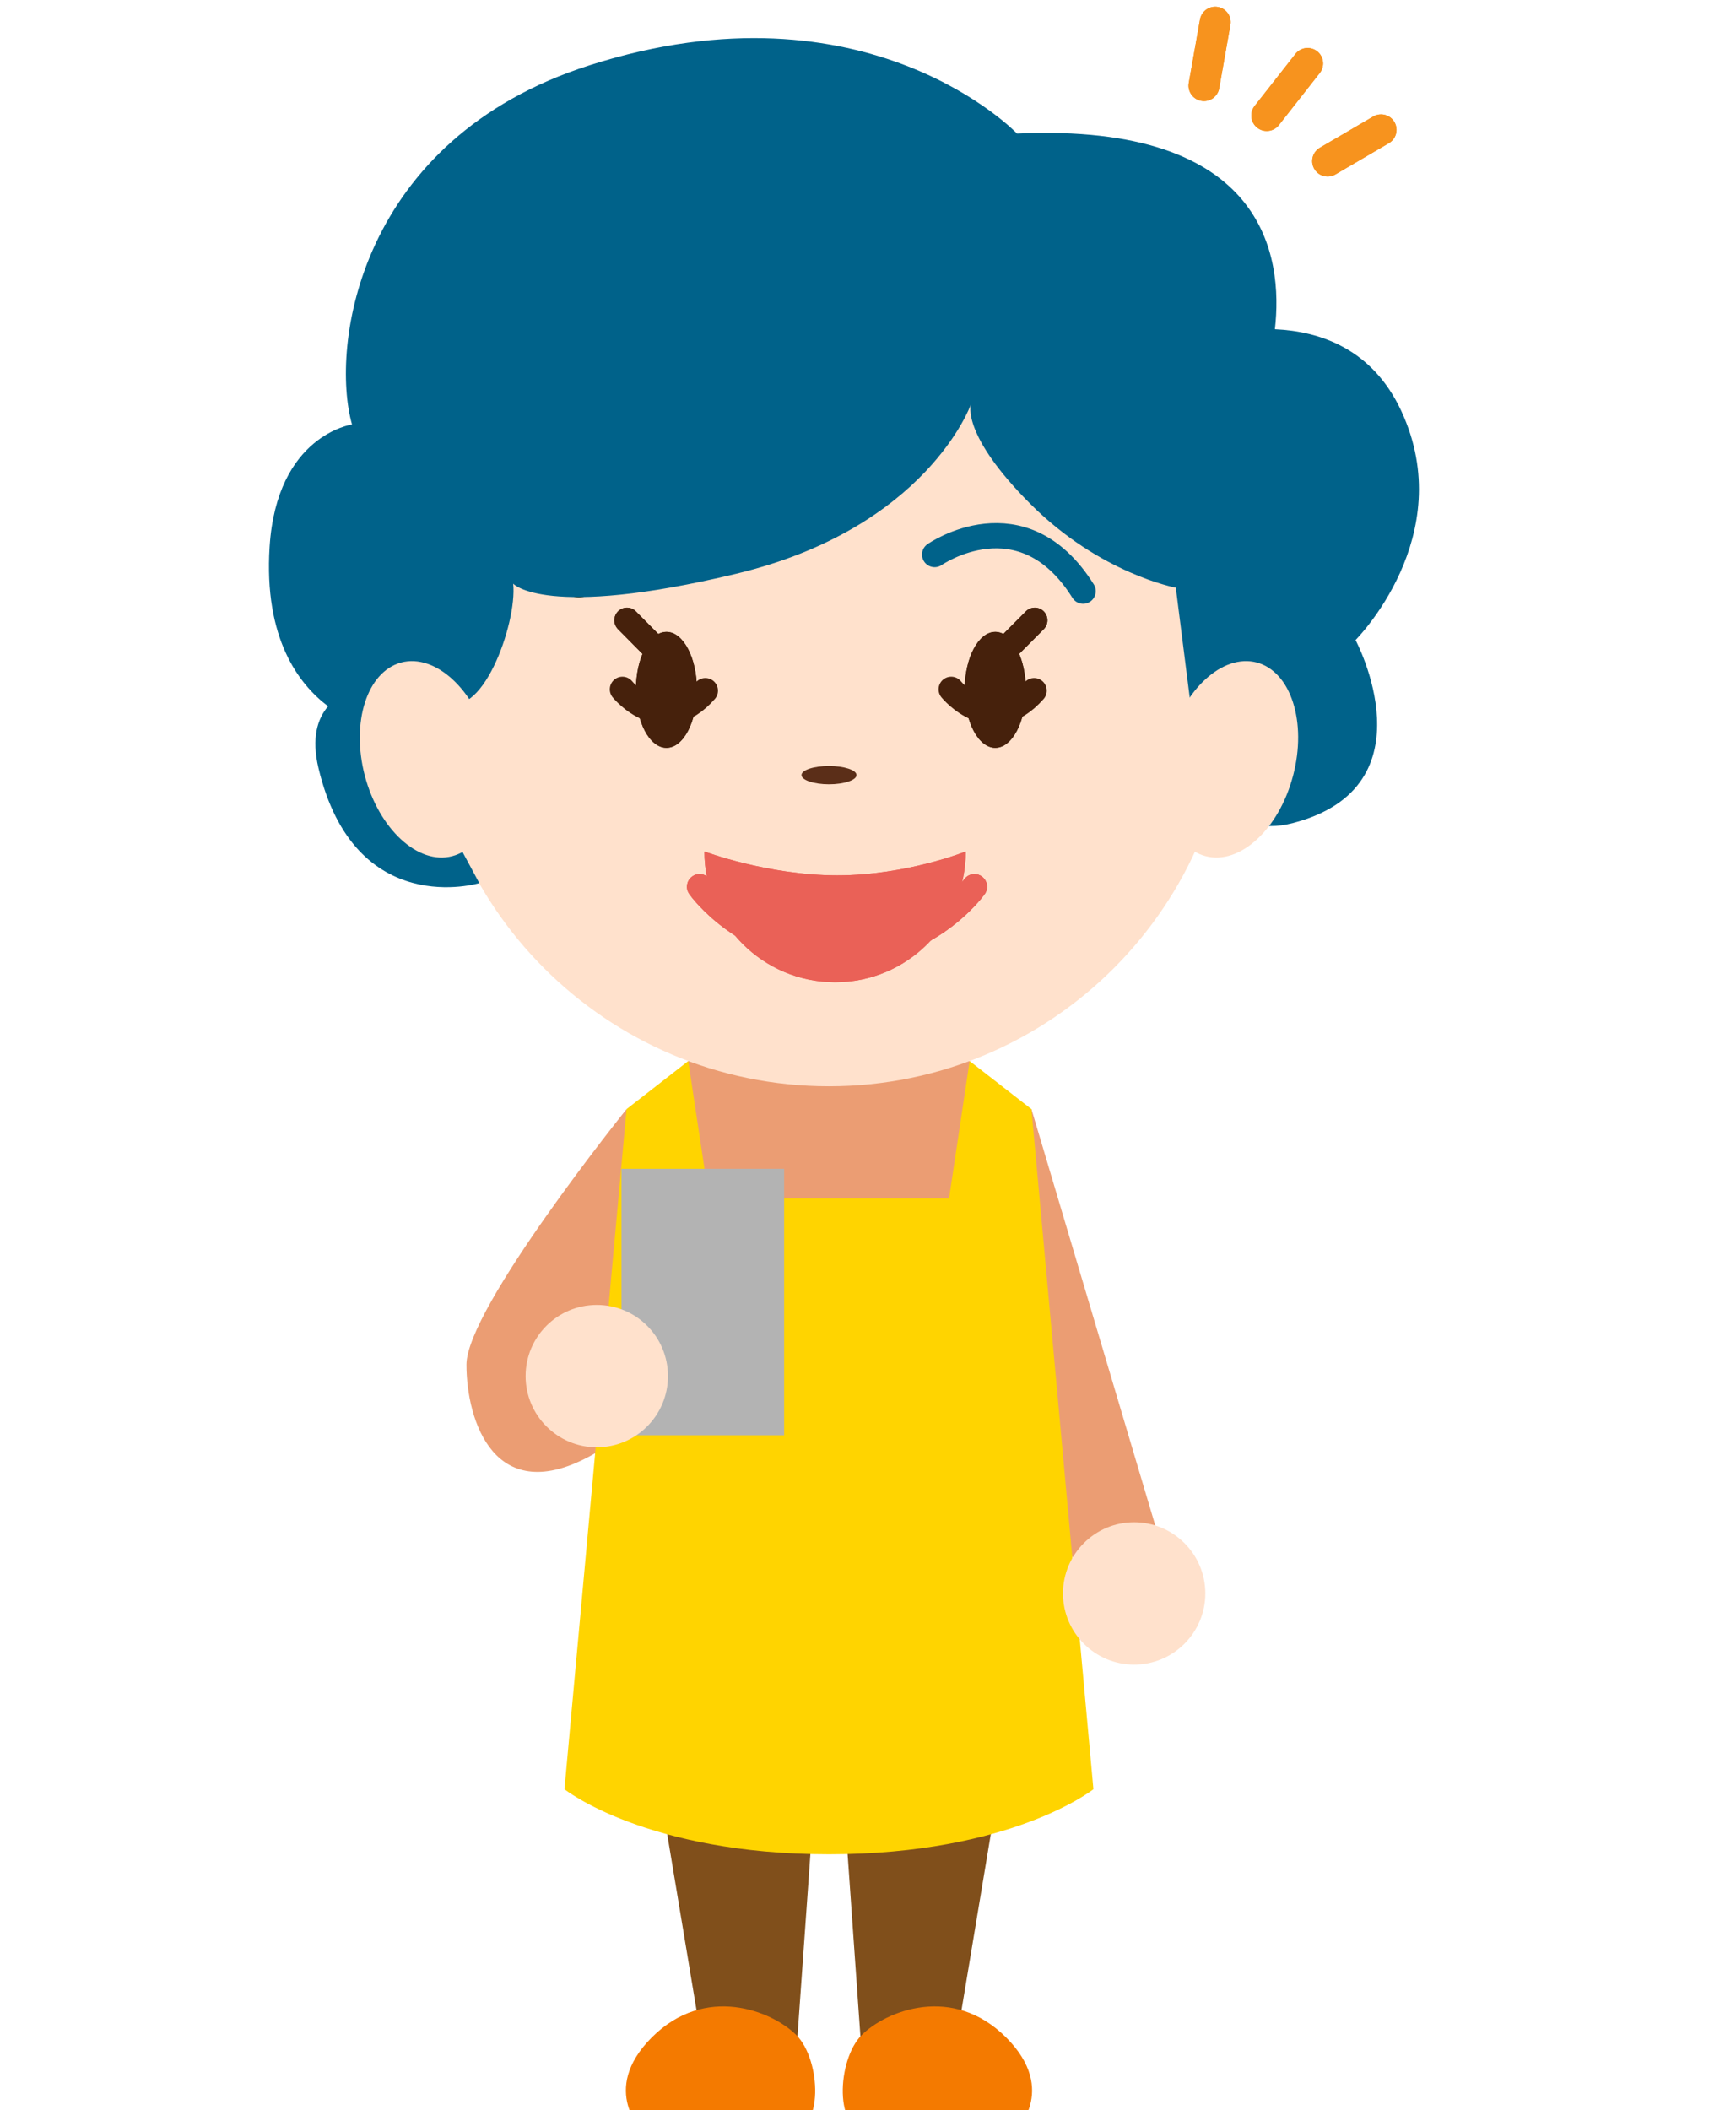 <svg xmlns="http://www.w3.org/2000/svg" xmlns:xlink="http://www.w3.org/1999/xlink" preserveAspectRatio="xMidYMid meet" width="130" height="158" viewBox="0 0 130 158" style="width:100%;height:100%"><defs><animate repeatCount="indefinite" dur="3.003s" begin="0s" xlink:href="#_R_G_L_9_G_M" fill="freeze" attributeName="opacity" from="1" to="0" keyTimes="0;0.289;0.289;1" values="1;1;0;0" keySplines="0 0 0 0;0 0 0 0;0 0 0 0" calcMode="spline"/><animate repeatCount="indefinite" dur="3.003s" begin="0s" xlink:href="#_R_G_L_8_G_M" fill="freeze" attributeName="opacity" from="0" to="0" keyTimes="0;0.289;0.289;0.422;0.422;1" values="0;0;1;1;0;0" keySplines="0 0 0 0;0 0 0 0;0 0 0 0;0 0 0 0;0 0 0 0" calcMode="spline"/><animate repeatCount="indefinite" dur="3.003s" begin="0s" xlink:href="#_R_G_L_7_G_M" fill="freeze" attributeName="opacity" from="0" to="0" keyTimes="0;0.422;0.422;0.567;0.567;1" values="0;0;1;1;0;0" keySplines="0 0 0 0;0 0 0 0;0 0 0 0;0 0 0 0;0 0 0 0" calcMode="spline"/><animate repeatCount="indefinite" dur="3.003s" begin="0s" xlink:href="#_R_G_L_6_G_M" fill="freeze" attributeName="opacity" from="0" to="0" keyTimes="0;0.567;0.567;0.7;0.7;1" values="0;0;1;1;0;0" keySplines="0 0 0 0;0 0 0 0;0 0 0 0;0 0 0 0;0 0 0 0" calcMode="spline"/><animate repeatCount="indefinite" dur="3.003s" begin="0s" xlink:href="#_R_G_L_5_G_M" fill="freeze" attributeName="opacity" from="0" to="1" keyTimes="0;0.689;0.689;1" values="0;0;1;1" keySplines="0 0 0 0;0 0 0 0;0 0 0 0" calcMode="spline"/><animate repeatCount="indefinite" dur="3.003s" begin="0s" xlink:href="#_R_G_L_4_G_M" fill="freeze" attributeName="opacity" from="1" to="0" keyTimes="0;0.856;0.856;1" values="1;1;0;0" keySplines="0 0 0 0;0 0 0 0;0 0 0 0" calcMode="spline"/><animate repeatCount="indefinite" dur="3.003s" begin="0s" xlink:href="#_R_G_L_3_G_M" fill="freeze" attributeName="opacity" from="0" to="0" keyTimes="0;0.856;0.856;0.922;0.922;1" values="0;0;1;1;0;0" keySplines="0 0 0 0;0 0 0 0;0 0 0 0;0 0 0 0;0 0 0 0" calcMode="spline"/><animate repeatCount="indefinite" dur="3.003s" begin="0s" xlink:href="#_R_G_L_2_G_M" fill="freeze" attributeName="opacity" from="0" to="1" keyTimes="0;0.922;0.922;1" values="0;0;1;1" keySplines="0 0 0 0;0 0 0 0;0 0 0 0" calcMode="spline"/><animate repeatCount="indefinite" dur="3.003s" begin="0s" xlink:href="#_R_G_L_1_G_M" fill="freeze" attributeName="opacity" from="0" to="0" keyTimes="0;0.3;0.3;0.422;0.422;1" values="0;0;1;1;0;0" keySplines="0 0 0 0;0 0 0 0;0 0 0 0;0 0 0 0;0 0 0 0" calcMode="spline"/><animate repeatCount="indefinite" dur="3.003s" begin="0s" xlink:href="#_R_G_L_0_G_M" fill="freeze" attributeName="opacity" from="0" to="0" keyTimes="0;0.578;0.578;0.7;0.7;1" values="0;0;1;1;0;0" keySplines="0 0 0 0;0 0 0 0;0 0 0 0;0 0 0 0;0 0 0 0" calcMode="spline"/><animate attributeType="XML" attributeName="opacity" dur="3s" from="0" to="1" xlink:href="#time_group"/></defs><g id="_R_G"><g id="_R_G_L_10_G" transform=" translate(65, 79) translate(-45.5, -81)"><path id="_R_G_L_10_G_D_0_P_0" fill="#eb9d73" fill-opacity="1" fill-rule="nonzero" d=" M27.42 85.04 C27.42,85.04 15.43,99.94 15.43,104.17 C15.43,108.39 17.55,115.02 24.88,110.91 C31.36,107.28 31.08,99.26 31.08,99.26 C31.08,99.26 27.42,85.04 27.42,85.04z "/><path id="_R_G_L_10_G_D_1_P_0" fill="#eb9d73" fill-opacity="1" fill-rule="nonzero" d=" M37.01 79.61 C37.01,79.61 32.04,81.44 32.04,81.44 C32.04,81.44 27.19,118.21 27.19,118.21 C27.19,118.21 58.03,118.21 58.03,118.21 C58.03,118.21 53.11,81.44 53.11,81.44 C53.11,81.44 49.69,79.96 49.69,79.96 C49.69,79.96 37.01,79.61 37.01,79.61z "/><path id="_R_G_L_10_G_D_2_P_0" fill="#eb9d73" fill-opacity="1" fill-rule="nonzero" d=" M57.74 85.04 C57.74,85.04 67.44,117.65 67.44,117.65 C67.44,117.65 61.33,119.95 61.33,119.95 C61.33,119.95 51.06,92.52 51.06,92.52 C51.06,92.52 57.74,85.04 57.74,85.04z "/><path id="_R_G_L_10_G_D_3_P_0" fill="#804f1b" fill-opacity="1" fill-rule="nonzero" d=" M28.05 124.83 C28.05,124.83 32.97,154.37 32.97,154.37 C32.97,154.37 40.06,156.71 40.06,156.71 C40.06,156.71 41.44,137.24 41.44,137.24 C41.44,137.24 42.58,131.56 42.58,131.56 C42.58,131.56 43.72,137.24 43.72,137.24 C43.72,137.24 45.09,156.71 45.09,156.71 C45.09,156.71 52.19,154.37 52.19,154.37 C52.19,154.37 57.11,124.83 57.11,124.83 C57.11,124.83 28.05,124.83 28.05,124.83z "/><path id="_R_G_L_10_G_D_4_P_0" fill="#ffd400" fill-opacity="1" fill-rule="nonzero" d=" M42.58 140.83 C56.26,140.83 62.38,135.96 62.38,135.96 C62.38,135.96 57.74,85.04 57.74,85.04 C57.74,85.04 53.11,81.44 53.11,81.44 C53.11,81.44 51.57,91.72 51.57,91.72 C51.57,91.72 42.58,91.72 42.58,91.72 C42.58,91.72 33.59,91.72 33.59,91.72 C33.59,91.72 32.04,81.44 32.04,81.44 C32.04,81.44 27.42,85.04 27.42,85.04 C27.42,85.04 22.77,135.96 22.77,135.96 C22.77,135.96 28.9,140.83 42.58,140.83z "/><path id="_R_G_L_10_G_D_5_P_0" fill="#ffe1cc" fill-opacity="1" fill-rule="nonzero" d=" M72.73 53.18 C72.73,69.83 59.23,83.33 42.58,83.33 C25.92,83.33 12.42,69.83 12.42,53.18 C12.42,36.53 25.92,23.03 42.58,23.03 C59.23,23.03 72.73,36.53 72.73,53.18z "/><path id="_R_G_L_10_G_D_6_P_0" fill="#5b2e18" fill-opacity="1" fill-rule="nonzero" d=" M44.64 60.03 C44.64,60.41 43.71,60.72 42.58,60.72 C41.45,60.72 40.52,60.41 40.52,60.03 C40.52,59.65 41.45,59.35 42.58,59.35 C43.71,59.35 44.64,59.65 44.64,60.03z "/><path id="_R_G_L_10_G_D_7_P_0" fill="#f47a00" fill-opacity="1" fill-rule="nonzero" d=" M40.14 154.37 C38.32,152.55 33.31,150.54 29.31,154.54 C25.32,158.54 28.72,161.68 28.72,161.68 C28.72,161.68 39.52,161.68 39.52,161.68 C42.26,161.68 41.97,156.2 40.14,154.37z "/><path id="_R_G_L_10_G_D_8_P_0" fill="#f47a00" fill-opacity="1" fill-rule="nonzero" d=" M45.02 154.37 C46.84,152.55 51.84,150.54 55.84,154.54 C59.84,158.54 56.44,161.68 56.44,161.68 C56.44,161.68 45.63,161.68 45.63,161.68 C42.89,161.68 43.19,156.2 45.02,154.37z "/><path id="_R_G_L_10_G_D_9_P_0" stroke="#00628a" stroke-linecap="round" stroke-linejoin="round" fill="none" stroke-width="1.891" stroke-opacity="1" d=" M50.49 43.52 C50.49,43.52 57.04,38.95 61.61,46.26 "/><path id="_R_G_L_10_G_D_10_P_0" stroke="#804f1b" stroke-linecap="round" stroke-linejoin="round" fill="none" stroke-width="1.891" stroke-opacity="1" d=" M34.54 42.85 C34.54,42.85 27.49,37.99 23.85,45.81 "/><path id="_R_G_L_10_G_D_11_P_0" fill="#00628a" fill-opacity="1" fill-rule="nonzero" d=" M85.44 32.78 C83.28,28.12 79.36,26.8 75.97,26.65 C76.59,21.25 75.31,11.16 56.66,12 C56.66,12 45.45,0.25 24.67,6.88 C7.29,12.42 5.22,27.97 6.86,33.78 C6.86,33.78 1.23,34.57 0.69,42.93 C0.25,49.8 2.87,53.23 5.07,54.88 C4.28,55.79 3.81,57.24 4.35,59.51 C7.07,70.93 16.39,68.12 16.39,68.12 C16.39,68.12 9.19,54.68 9.19,54.68 C10.23,53.77 11.81,53.04 13.68,54.38 C16.47,56.35 19.25,48.69 18.93,45.7 C18.93,45.7 21.31,48.39 35.62,44.96 C49.92,41.53 53.2,32.29 53.2,32.29 C53.2,32.29 52.46,34.53 57.67,39.74 C62.89,44.96 68.55,46 68.55,46 C68.55,46 69.74,55.39 69.74,55.39 C69.74,55.39 69.85,55.4 70.03,55.43 C70.6,60.66 72.48,64.89 77.33,63.62 C87.85,60.88 82.01,49.92 82.01,49.92 C82.01,49.92 89.78,42.15 85.44,32.78z "/><path id="_R_G_L_10_G_D_12_P_0" fill="#ffe1cc" fill-opacity="1" fill-rule="nonzero" d=" M77.33 60.08 C76.28,64.08 73.35,66.78 70.78,66.1 C68.22,65.43 67,61.63 68.05,57.63 C69.11,53.63 72.04,50.93 74.61,51.6 C77.17,52.28 78.39,56.07 77.33,60.08z "/><path id="_R_G_L_10_G_D_13_P_0" fill="#ffe1cc" fill-opacity="1" fill-rule="nonzero" d=" M7.82 60.08 C8.88,64.08 11.81,66.78 14.37,66.1 C16.93,65.43 18.16,61.63 17.1,57.63 C16.04,53.63 13.11,50.93 10.55,51.6 C7.99,52.28 6.77,56.07 7.82,60.08z "/><path id="_R_G_L_10_G_D_14_P_0" fill="#ffe1cc" fill-opacity="1" fill-rule="nonzero" d=" M60.1 121.3 C60.1,124.24 62.49,126.63 65.43,126.63 C68.37,126.63 70.76,124.24 70.76,121.3 C70.76,118.36 68.37,115.97 65.43,115.97 C62.49,115.97 60.1,118.36 60.1,121.3z "/><path id="_R_G_L_10_G_D_15_P_0" fill="#b3b3b3" fill-opacity="1" fill-rule="nonzero" d=" M39.22 109.46 C39.22,109.46 27.04,109.46 27.04,109.46 C27.04,109.46 27.04,89.51 27.04,89.51 C27.04,89.51 39.22,89.51 39.22,89.51 C39.22,89.51 39.22,109.46 39.22,109.46z "/><path id="_R_G_L_10_G_D_16_P_0" fill="#ffe1cc" fill-opacity="1" fill-rule="nonzero" d=" M30.52 105.03 C30.52,107.97 28.14,110.36 25.19,110.36 C22.25,110.36 19.86,107.97 19.86,105.03 C19.86,102.08 22.25,99.7 25.19,99.7 C28.14,99.7 30.52,102.08 30.52,105.03z "/></g><g id="_R_G_L_9_G_M"><g id="_R_G_L_9_G" transform=" translate(63, 69) translate(-12.5, -4.5)"><path id="_R_G_L_9_G_D_0_P_0" stroke="#ea6157" stroke-linecap="round" stroke-linejoin="round" fill="none" stroke-width="1.891" stroke-opacity="1" d=" M22.47 1.89 C22.47,1.89 19.02,6.81 12.18,6.81 C5.33,6.81 1.89,1.89 1.89,1.89 "/></g></g><g id="_R_G_L_8_G_M"><g id="_R_G_L_8_G" transform=" translate(63, 69) translate(-10.5, -5.5)"><path id="_R_G_L_8_G_D_0_P_0" fill="#ea6157" fill-opacity="1" fill-rule="nonzero" d=" M10.19 2.04 C15.37,2.04 19.82,0.25 19.82,0.25 C19.82,5.66 15.44,10.04 10.04,10.04 C4.63,10.04 0.25,5.66 0.25,0.25 C0.25,0.25 5.01,2.04 10.19,2.04z "/></g></g><g id="_R_G_L_7_G_M"><g id="_R_G_L_7_G" transform=" translate(63, 69) translate(-12.5, -4.5)"><path id="_R_G_L_7_G_D_0_P_0" stroke="#ea6157" stroke-linecap="round" stroke-linejoin="round" fill="none" stroke-width="1.891" stroke-opacity="1" d=" M22.47 1.89 C22.47,1.89 19.02,6.81 12.18,6.81 C5.33,6.81 1.89,1.89 1.89,1.89 "/></g></g><g id="_R_G_L_6_G_M"><g id="_R_G_L_6_G" transform=" translate(63, 69) translate(-10.5, -5.5)"><path id="_R_G_L_6_G_D_0_P_0" fill="#ea6157" fill-opacity="1" fill-rule="nonzero" d=" M10.19 2.04 C15.37,2.04 19.82,0.25 19.82,0.25 C19.82,5.66 15.44,10.04 10.04,10.04 C4.63,10.04 0.25,5.66 0.25,0.25 C0.25,0.25 5.01,2.04 10.19,2.04z "/></g></g><g id="_R_G_L_5_G_M"><g id="_R_G_L_5_G" transform=" translate(63, 69) translate(-12.5, -4.5)"><path id="_R_G_L_5_G_D_0_P_0" stroke="#ea6157" stroke-linecap="round" stroke-linejoin="round" fill="none" stroke-width="1.891" stroke-opacity="1" d=" M22.47 1.89 C22.47,1.89 19.02,6.81 12.18,6.81 C5.33,6.81 1.89,1.89 1.89,1.89 "/></g></g><g id="_R_G_L_4_G_M"><g id="_R_G_L_4_G" transform=" translate(62.5, 51) translate(-16.5, -5.5)"><path id="_R_G_L_4_G_D_0_P_0" fill="#46210c" fill-opacity="1" fill-rule="nonzero" d=" M6.19 6.15 C6.19,8.55 5.17,10.49 3.91,10.49 C2.64,10.49 1.62,8.55 1.62,6.15 C1.62,3.76 2.64,1.81 3.91,1.81 C5.17,1.81 6.19,3.76 6.19,6.15z "/><path id="_R_G_L_4_G_D_1_P_0" fill="#46210c" fill-opacity="1" fill-rule="nonzero" d=" M26.24 6.15 C26.24,8.55 27.27,10.49 28.53,10.49 C29.79,10.49 30.82,8.55 30.82,6.15 C30.82,3.76 29.79,1.81 28.53,1.81 C27.27,1.81 26.24,3.76 26.24,6.15z "/><path id="_R_G_L_4_G_D_2_P_0" stroke="#46210c" stroke-linecap="round" stroke-linejoin="round" fill="none" stroke-width="1.891" stroke-opacity="1" d=" M3.11 3.12 C3.11,3.12 0.95,0.94 0.95,0.94 "/><path id="_R_G_L_4_G_D_3_P_0" stroke="#46210c" stroke-linecap="round" stroke-linejoin="round" fill="none" stroke-width="1.891" stroke-opacity="1" d=" M29.32 3.12 C29.32,3.12 31.49,0.94 31.49,0.94 "/></g></g><g id="_R_G_L_3_G_M"><g id="_R_G_L_3_G" transform=" translate(62.5, 53.5) translate(-20, -6)"><path id="_R_G_L_3_G_D_0_P_0" stroke="#4f2510" stroke-linecap="round" stroke-linejoin="round" fill="none" stroke-width="1.644" stroke-opacity="1" d=" M4.11 4.11 C4.11,4.11 7.13,7.83 10.32,4.21 "/><path id="_R_G_L_3_G_D_1_P_0" stroke="#4f2510" stroke-linecap="round" stroke-linejoin="round" fill="none" stroke-width="1.644" stroke-opacity="1" d=" M28.73 4.11 C28.73,4.11 31.75,7.83 34.94,4.21 "/><path id="_R_G_L_3_G_D_2_P_0" stroke="#46210c" stroke-linecap="round" stroke-linejoin="round" fill="none" stroke-width="1.891" stroke-opacity="1" d=" M4.11 4.11 C4.11,4.11 7.13,7.83 10.32,4.21 "/><path id="_R_G_L_3_G_D_3_P_0" stroke="#46210c" stroke-linecap="round" stroke-linejoin="round" fill="none" stroke-width="1.891" stroke-opacity="1" d=" M28.73 4.11 C28.73,4.11 31.75,7.83 34.94,4.21 "/></g></g><g id="_R_G_L_2_G_M"><g id="_R_G_L_2_G" transform=" translate(62.5, 51) translate(-16.5, -5.5)"><path id="_R_G_L_2_G_D_0_P_0" fill="#46210c" fill-opacity="1" fill-rule="nonzero" d=" M6.19 6.15 C6.19,8.55 5.17,10.49 3.91,10.49 C2.64,10.49 1.62,8.55 1.62,6.15 C1.62,3.76 2.64,1.81 3.91,1.81 C5.17,1.81 6.19,3.76 6.19,6.15z "/><path id="_R_G_L_2_G_D_1_P_0" fill="#46210c" fill-opacity="1" fill-rule="nonzero" d=" M26.24 6.15 C26.24,8.55 27.27,10.49 28.53,10.49 C29.79,10.49 30.82,8.55 30.82,6.15 C30.82,3.76 29.79,1.81 28.53,1.81 C27.27,1.81 26.24,3.76 26.24,6.15z "/><path id="_R_G_L_2_G_D_2_P_0" stroke="#46210c" stroke-linecap="round" stroke-linejoin="round" fill="none" stroke-width="1.891" stroke-opacity="1" d=" M3.11 3.12 C3.11,3.12 0.95,0.94 0.95,0.94 "/><path id="_R_G_L_2_G_D_3_P_0" stroke="#46210c" stroke-linecap="round" stroke-linejoin="round" fill="none" stroke-width="1.891" stroke-opacity="1" d=" M29.32 3.12 C29.32,3.12 31.49,0.94 31.49,0.94 "/></g></g><g id="_R_G_L_1_G_M"><g id="_R_G_L_1_G" transform=" translate(97, 7) translate(-8, -6.5)"><path id="_R_G_L_1_G_D_0_P_0" stroke="#f7931e" stroke-linecap="round" stroke-linejoin="round" fill="none" stroke-width="2.315" stroke-opacity="1" d=" M10.42 11.56 C10.42,11.56 14.42,9.22 14.42,9.22 "/><path id="_R_G_L_1_G_D_1_P_0" stroke="#f7931e" stroke-linecap="round" stroke-linejoin="round" fill="none" stroke-width="2.315" stroke-opacity="1" d=" M1.16 5.91 C1.16,5.91 2,1.16 2,1.16 "/><path id="_R_G_L_1_G_D_2_P_0" stroke="#f7931e" stroke-linecap="round" stroke-linejoin="round" fill="none" stroke-width="2.315" stroke-opacity="1" d=" M5.86 8.15 C5.86,8.15 8.92,4.25 8.92,4.25 "/></g></g><g id="_R_G_L_0_G_M"><g id="_R_G_L_0_G" transform=" translate(97, 7) translate(-8, -6.5)"><path id="_R_G_L_0_G_D_0_P_0" stroke="#f7931e" stroke-linecap="round" stroke-linejoin="round" fill="none" stroke-width="2.315" stroke-opacity="1" d=" M10.42 11.56 C10.42,11.56 14.42,9.22 14.42,9.22 "/><path id="_R_G_L_0_G_D_1_P_0" stroke="#f7931e" stroke-linecap="round" stroke-linejoin="round" fill="none" stroke-width="2.315" stroke-opacity="1" d=" M1.16 5.91 C1.16,5.91 2,1.16 2,1.16 "/><path id="_R_G_L_0_G_D_2_P_0" stroke="#f7931e" stroke-linecap="round" stroke-linejoin="round" fill="none" stroke-width="2.315" stroke-opacity="1" d=" M5.86 8.15 C5.86,8.15 8.92,4.25 8.92,4.25 "/></g></g></g><g id="time_group"/></svg>